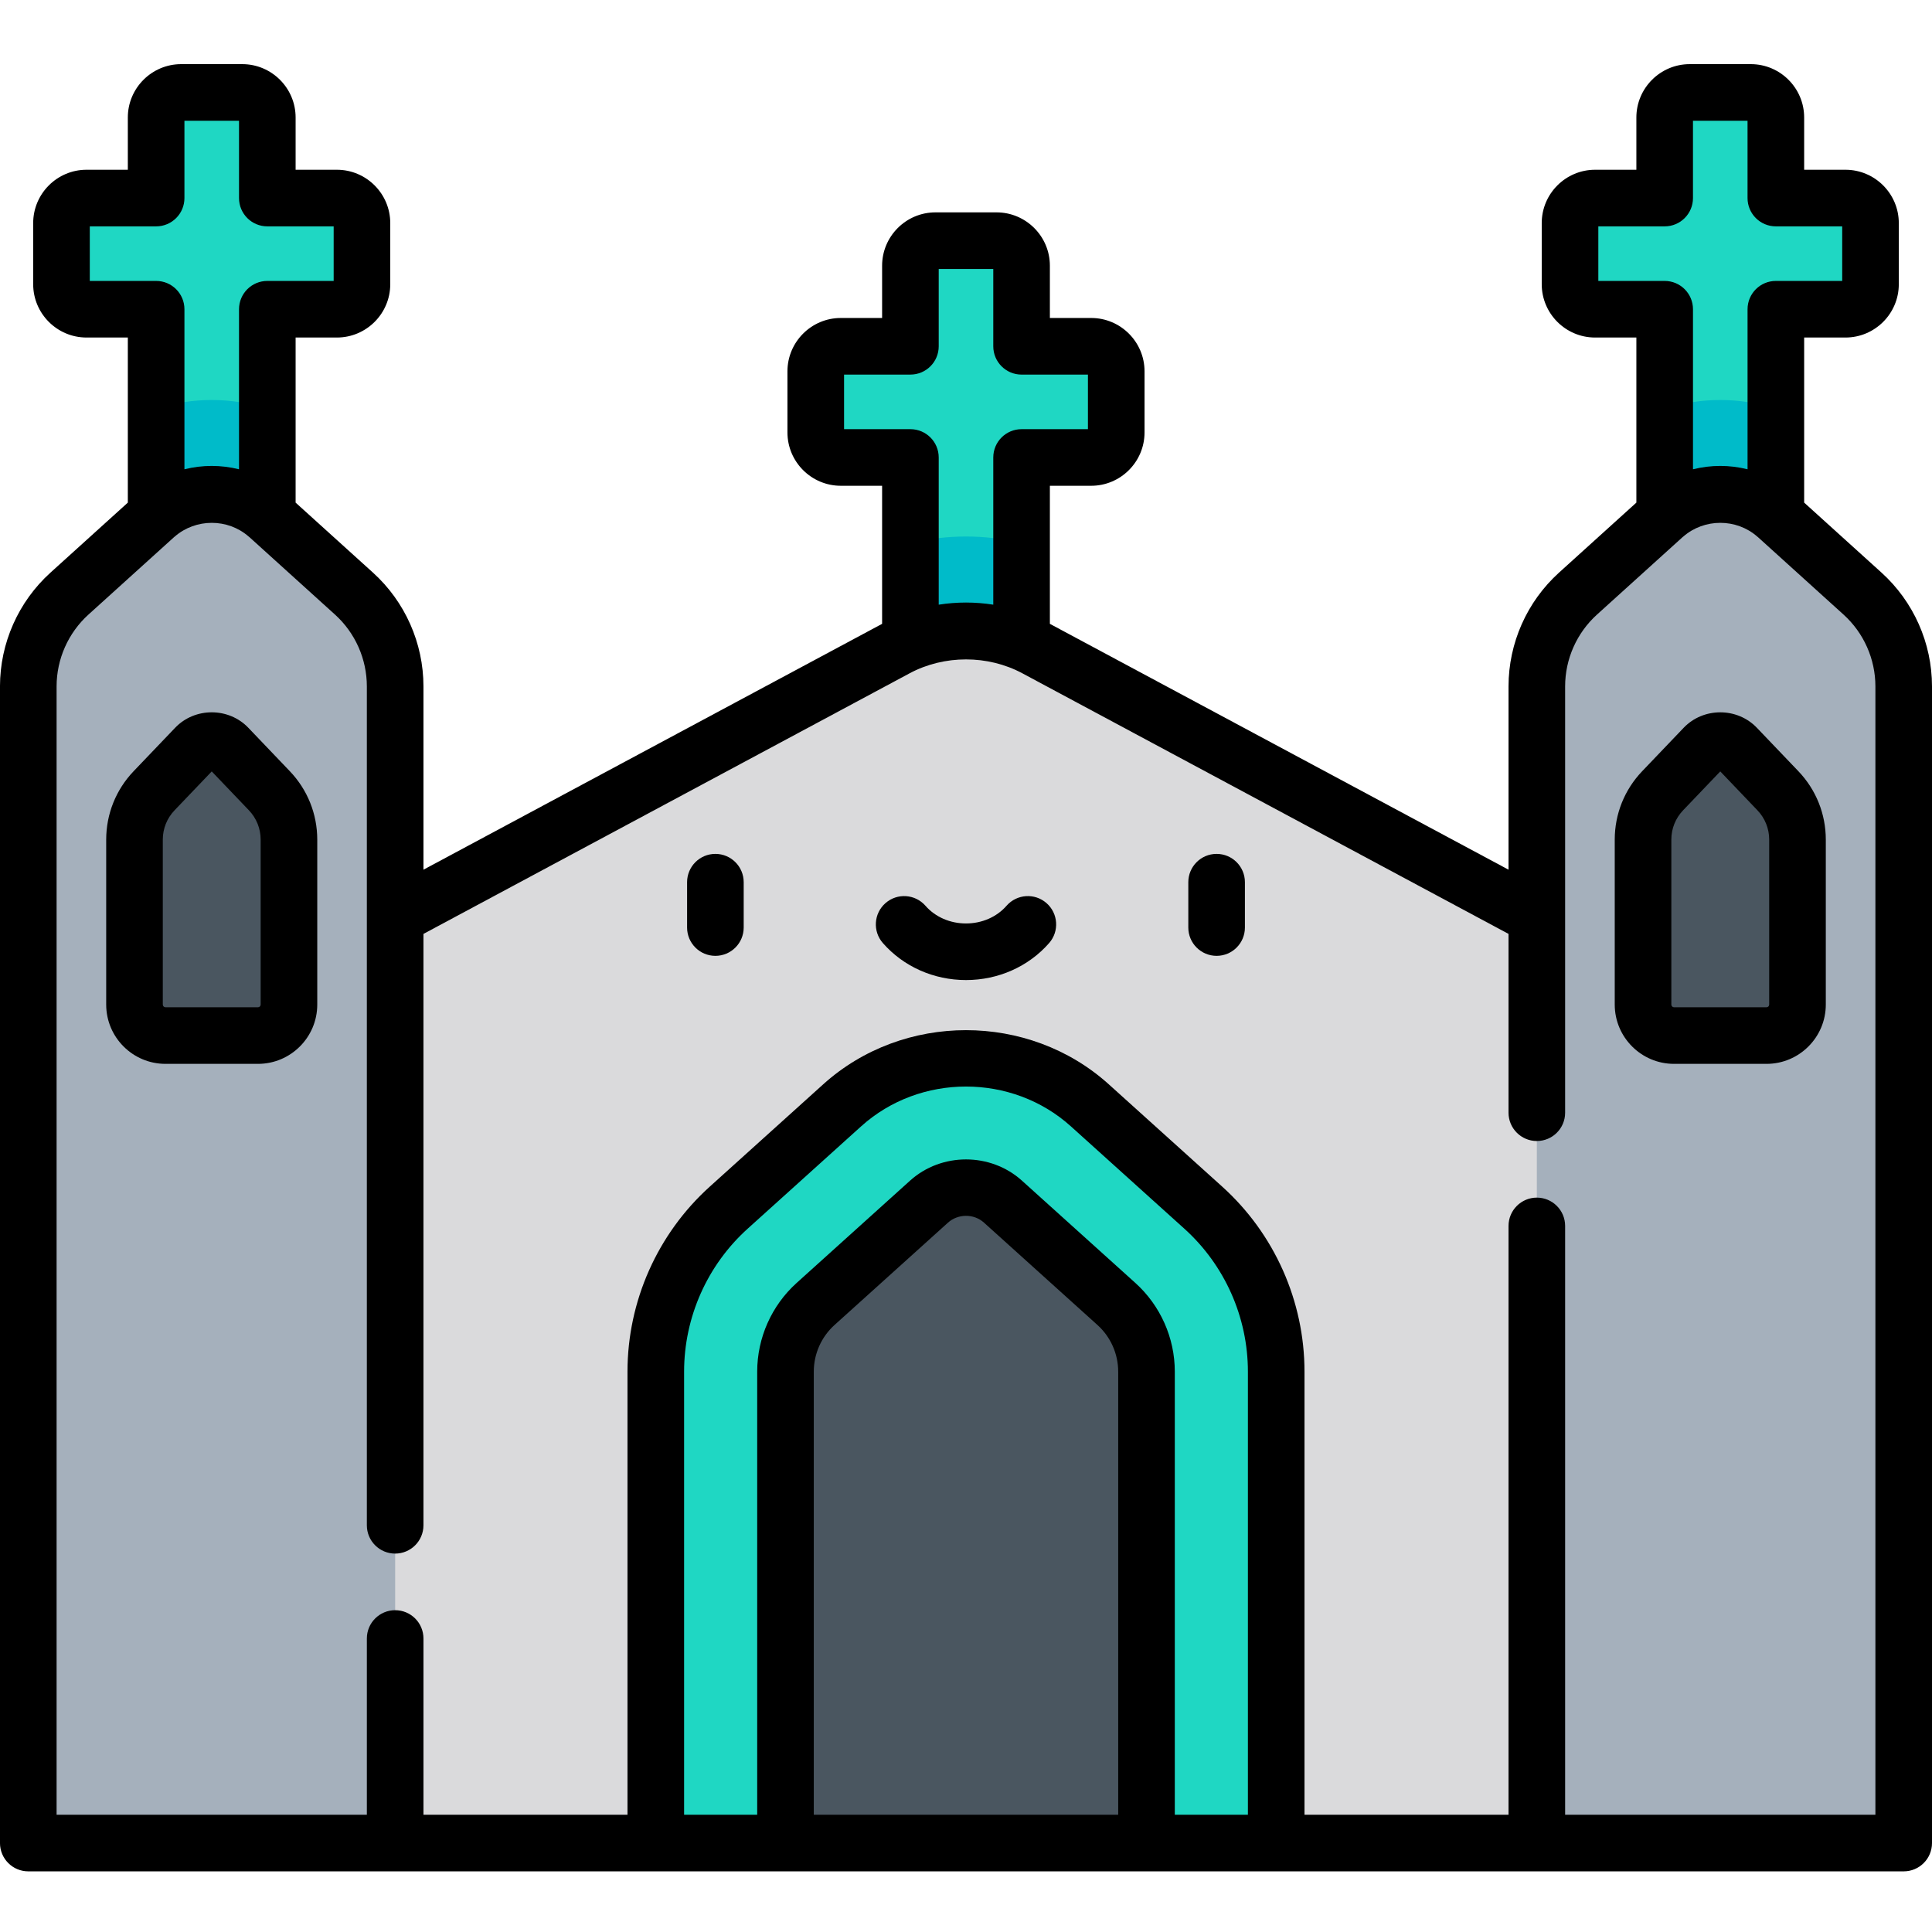 <svg height="512pt" viewBox="0 -17 512 512" width="512pt" xmlns="http://www.w3.org/2000/svg"><path d="m289.176 74.77h-18.445v-21.348c0-3.668-2.973-6.641-6.637-6.641h-16.188c-3.664 0-6.637 2.973-6.637 6.641v21.348h-18.445c-3.668 0-6.641 2.973-6.641 6.641v16.184c0 3.668 2.973 6.641 6.641 6.641h18.445v73.16h29.461v-73.16h18.445c3.668 0 6.641-2.973 6.641-6.641v-16.184c0-3.668-2.973-6.641-6.641-6.641zm0 0" fill="#1fd7c3"/><path d="m270.73 126.91c-4.82-1.137-9.766-1.73-14.73-1.73s-9.91.594-14.73 1.73v50.484h29.461zm0 0" fill="#00bbc9"/><path d="m407.277 226.008-132.801-71.188c-5.684-3.047-12.031-4.641-18.477-4.641s-12.793 1.594-18.477 4.641l-132.801 71.188-23.855 141.359 23.855 104.062h69.07l82.207-10.555 82.207 10.555h69.07l23.855-104.062zm0 0" fill="#dadadc"/><path d="m89.285 35.488h-18.441v-21.348c0-3.668-2.973-6.641-6.641-6.641h-16.184c-3.668 0-6.641 2.973-6.641 6.641v21.348h-18.445c-3.664 0-6.637 2.973-6.637 6.641v16.184c0 3.664 2.973 6.637 6.637 6.637h18.445v73.164h29.465v-73.164h18.441c3.668 0 6.641-2.969 6.641-6.637v-16.184c0-3.668-2.973-6.641-6.641-6.641zm0 0" fill="#1fd7c3"/><path d="m422.715 35.488h18.441v-21.348c0-3.668 2.973-6.641 6.641-6.641h16.184c3.668 0 6.641 2.973 6.641 6.641v21.348h18.445c3.664 0 6.637 2.973 6.637 6.641v16.184c0 3.664-2.973 6.637-6.637 6.637h-18.445v73.164h-29.465v-73.164h-18.441c-3.668 0-6.641-2.969-6.641-6.637v-16.184c0-3.668 2.973-6.641 6.641-6.641zm0 0" fill="#1fd7c3"/><path d="m70.844 91.348c-4.715-1.539-9.68-2.348-14.734-2.348-5.051 0-10.016.809-14.73 2.348v46.766h29.461v-46.766zm0 0" fill="#00bbc9"/><path d="m93.809 140.305-22.68-20.52c-8.523-7.715-21.508-7.715-30.035 0l-22.68 20.52c-6.949 6.289-10.914 15.223-10.914 24.594v306.531h97.223v-306.531c0-9.371-3.965-18.305-10.914-24.594zm0 0" fill="#a5b0bc"/><path d="m470.617 91.348c-4.711-1.543-9.676-2.348-14.73-2.348-5.055 0-10.02.805-14.73 2.348v46.766h29.461zm0 0" fill="#00bbc9"/><path d="m418.191 140.305 22.68-20.52c8.523-7.715 21.508-7.715 30.035 0l22.68 20.52c6.949 6.289 10.914 15.223 10.914 24.594v306.531h-97.223v-306.531c0-9.371 3.965-18.305 10.914-24.594zm0 0" fill="#a5b0bc"/><path d="m318.883 303.039-30.07-27.117c-9-8.117-20.691-12.613-32.812-12.613s-23.812 4.492-32.812 12.613l-30.066 27.117c-12.305 11.098-19.328 26.891-19.328 43.457v124.934h34.371l47.836-10.555 47.836 10.555h34.371v-124.934c0-16.566-7.023-32.359-19.324-43.457zm0 0" fill="#1fd7c3"/><g fill="#4a5660"><path d="m208.164 471.43v-124.934c0-6.824 2.906-13.363 7.977-17.934l30.066-27.121c2.691-2.426 6.168-3.762 9.793-3.762s7.102 1.336 9.793 3.766l30.066 27.117c5.07 4.57 7.977 11.109 7.977 17.934v124.934zm0 0"/><path d="m71.383 192.555-11-11.512c-2.328-2.434-6.215-2.434-8.539 0l-11.004 11.512c-3.336 3.492-5.195 8.129-5.195 12.957v43.711c0 4.535 3.676 8.211 8.211 8.211h24.512c4.535 0 8.211-3.676 8.211-8.211v-43.711c0-4.828-1.859-9.465-5.195-12.957zm0 0"/><path d="m440.617 192.555 11-11.512c2.328-2.434 6.215-2.434 8.539 0l11.004 11.512c3.336 3.492 5.195 8.129 5.195 12.957v43.711c0 4.535-3.676 8.211-8.211 8.211h-24.516c-4.531 0-8.207-3.676-8.207-8.211v-43.711c0-4.828 1.859-9.465 5.195-12.957zm0 0"/></g><path d="m189.586 209.289c-4.145 0-7.5 3.359-7.5 7.5v12.02c0 4.141 3.355 7.5 7.5 7.5 4.141 0 7.5-3.359 7.5-7.5v-12.02c0-4.141-3.359-7.5-7.5-7.5zm0 0"/><path d="m322.414 209.289c-4.141 0-7.5 3.359-7.5 7.5v12.02c0 4.141 3.359 7.5 7.5 7.5 4.145 0 7.5-3.359 7.5-7.5v-12.02c0-4.141-3.355-7.5-7.5-7.5zm0 0"/><path d="m277.328 222.328c-3.117-2.727-7.855-2.41-10.582.707-2.605 2.98-6.523 4.691-10.746 4.691-4.227 0-8.141-1.711-10.746-4.691-2.727-3.117-7.465-3.434-10.582-.707-3.121 2.727-3.438 7.461-.711 10.582 5.453 6.238 13.484 9.816 22.039 9.816 8.551 0 16.586-3.578 22.039-9.816 2.727-3.121 2.406-7.855-.711-10.582zm0 0"/><path d="m65.805 175.863c-5.215-5.453-14.172-5.457-19.387 0l-11.004 11.512c-4.688 4.906-7.27 11.348-7.27 18.137v43.711c0 8.664 7.047 15.711 15.707 15.711h24.516c8.664 0 15.711-7.047 15.711-15.711v-43.711c0-6.789-2.582-13.23-7.273-18.137 0 0-10.996-11.504-11-11.512zm3.273 73.359c0 .391-.316.711-.711.711h-24.512c-.395 0-.711-.32-.711-.711v-43.711c0-2.91 1.105-5.668 3.117-7.773l9.852-10.305 9.852 10.305c2.008 2.105 3.113 4.863 3.113 7.773zm0 0"/><path d="m465.582 175.863c-5.211-5.453-14.176-5.449-19.387 0l-11 11.512c-4.691 4.906-7.273 11.348-7.273 18.137v43.711c0 8.664 7.047 15.711 15.711 15.711h24.516c8.66 0 15.707-7.047 15.707-15.711v-43.711c0-6.789-2.582-13.23-7.27-18.137-.004 0-10.992-11.496-11.004-11.512zm3.273 73.359c0 .391-.316.711-.707.711h-24.516c-.395 0-.711-.32-.711-.711v-43.711c0-2.91 1.105-5.668 3.117-7.773l9.852-10.305 9.848 10.305c2.012 2.105 3.117 4.863 3.117 7.773zm0 0"/><path d="m504.5 478.93c4.141 0 7.5-3.359 7.5-7.5v-306.531c0-11.469-4.879-22.457-13.383-30.152l-20.496-18.551v-43.746h10.945c7.793 0 14.137-6.34 14.137-14.137v-16.184c0-7.797-6.344-14.141-14.137-14.141h-10.945v-13.848c0-7.797-6.344-14.141-14.141-14.141h-16.184c-7.797 0-14.141 6.344-14.141 14.141v13.848h-10.941c-7.797 0-14.141 6.344-14.141 14.141v16.184c0 7.797 6.344 14.137 14.141 14.137h10.941v43.746l-20.496 18.551c-8.504 7.695-13.383 18.684-13.383 30.152v48.578l-121.547-65.152v-36.59h10.945c7.797 0 14.141-6.344 14.141-14.141v-16.184c0-7.797-6.344-14.141-14.141-14.141h-10.945v-13.848c0-7.797-6.344-14.141-14.137-14.141h-16.188c-7.793 0-14.137 6.344-14.137 14.141v13.848h-10.945c-7.797 0-14.141 6.344-14.141 14.141v16.184c0 7.797 6.344 14.141 14.141 14.141h10.945v36.59l-121.547 65.152v-48.578c0-11.469-4.879-22.457-13.383-30.152l-20.496-18.547v-43.75h10.941c7.797 0 14.141-6.34 14.141-14.137v-16.184c0-7.797-6.344-14.141-14.141-14.141h-10.941v-13.848c0-7.797-6.344-14.141-14.141-14.141h-16.184c-7.797 0-14.141 6.344-14.141 14.141v13.848h-10.945c-7.793 0-14.137 6.344-14.137 14.141v16.184c0 7.797 6.344 14.137 14.137 14.137h10.945v43.75l-20.496 18.547c-8.504 7.695-13.383 18.684-13.383 30.152v306.531c0 4.141 3.359 7.5 7.5 7.5zm-80.926-421.48v-14.461h17.582c4.145 0 7.5-3.355 7.5-7.5v-20.488h14.461v20.488c0 4.145 3.359 7.5 7.5 7.5h17.586v14.461h-17.582c-4.145 0-7.5 3.359-7.5 7.5v42.418c-4.746-1.188-9.715-1.188-14.461 0v-42.418c0-4.141-3.359-7.5-7.5-7.5zm-199.887 39.285v-14.465h17.582c4.141 0 7.5-3.355 7.5-7.5v-20.488h14.461v20.492c0 4.141 3.359 7.5 7.5 7.5h17.582v14.461h-17.582c-4.141 0-7.5 3.355-7.5 7.5v39.012c-2.387-.375-4.812-.566-7.23-.566-2.414 0-4.844.191-7.23.566v-39.012c0-4.145-3.359-7.5-7.5-7.5zm-199.891-39.285v-14.461h17.582c4.145 0 7.5-3.355 7.5-7.5v-20.488h14.465v20.488c0 4.145 3.355 7.5 7.5 7.5h17.582v14.461h-17.582c-4.145 0-7.5 3.359-7.5 7.5v42.418c-4.746-1.188-9.719-1.188-14.465 0v-42.418c0-4.141-3.355-7.5-7.5-7.5zm191.867 406.48v-117.434c0-4.707 2.004-9.215 5.5-12.363 0 0 30.043-27.098 30.066-27.121 2.586-2.328 6.793-2.477 9.539 0l30.066 27.121c3.496 3.148 5.5 7.656 5.5 12.363v117.434zm95.672 0v-117.434c0-8.945-3.812-17.512-10.453-23.504 0 0-30.043-27.098-30.066-27.117-8.309-7.492-21.328-7.488-29.633 0l-30.066 27.117c-6.645 5.992-10.453 14.559-10.453 23.504v117.434h-19.371v-117.434c0-14.422 6.141-28.23 16.852-37.887 0 0 30.051-27.105 30.066-27.121 15.59-14.062 40-14.051 55.578 0l30.07 27.121c10.707 9.656 16.848 23.465 16.848 37.887v117.434zm185.664 0h-82.223v-156.047c0-4.141-3.355-7.5-7.5-7.5-4.141 0-7.5 3.359-7.5 7.5v156.047h-54.07v-117.434c0-18.66-7.945-36.527-21.805-49.027 0 0-30.059-27.109-30.062-27.117-21.223-19.137-54.473-19.125-75.676 0l-30.066 27.117c-13.855 12.5-21.805 30.367-21.805 49.027v117.434h-54.07v-46.711c0-4.145-3.355-7.5-7.5-7.5-4.141 0-7.5 3.355-7.5 7.5v46.711h-82.223v-299.031c0-7.238 3.078-14.176 8.445-19.031l22.68-20.52c.035-.035.074-.062.113-.094.027-.023.055-.039.082-.062 5.555-4.828 14.031-4.855 19.582 0 .066.059.137.109.203.16l22.672 20.516c5.367 4.855 8.445 11.793 8.445 19.031v222.32c0 4.141 3.359 7.5 7.5 7.5s7.5-3.359 7.5-7.5v-156.723s128.832-69.059 128.844-69.066c9.152-4.902 20.707-4.91 29.867 0l128.844 69.066v47.387c0 4.141 3.359 7.5 7.5 7.5 4.145 0 7.5-3.359 7.5-7.5v-112.984c0-7.238 3.078-14.176 8.449-19.031l22.676-20.52c.035-.031.07-.055.102-.082s.066-.047.094-.074c5.551-4.836 14.039-4.852 19.586 0 .062.059.137.109.203.164l22.668 20.512c5.371 4.855 8.449 11.793 8.449 19.031v299.031zm0 0"/></svg>